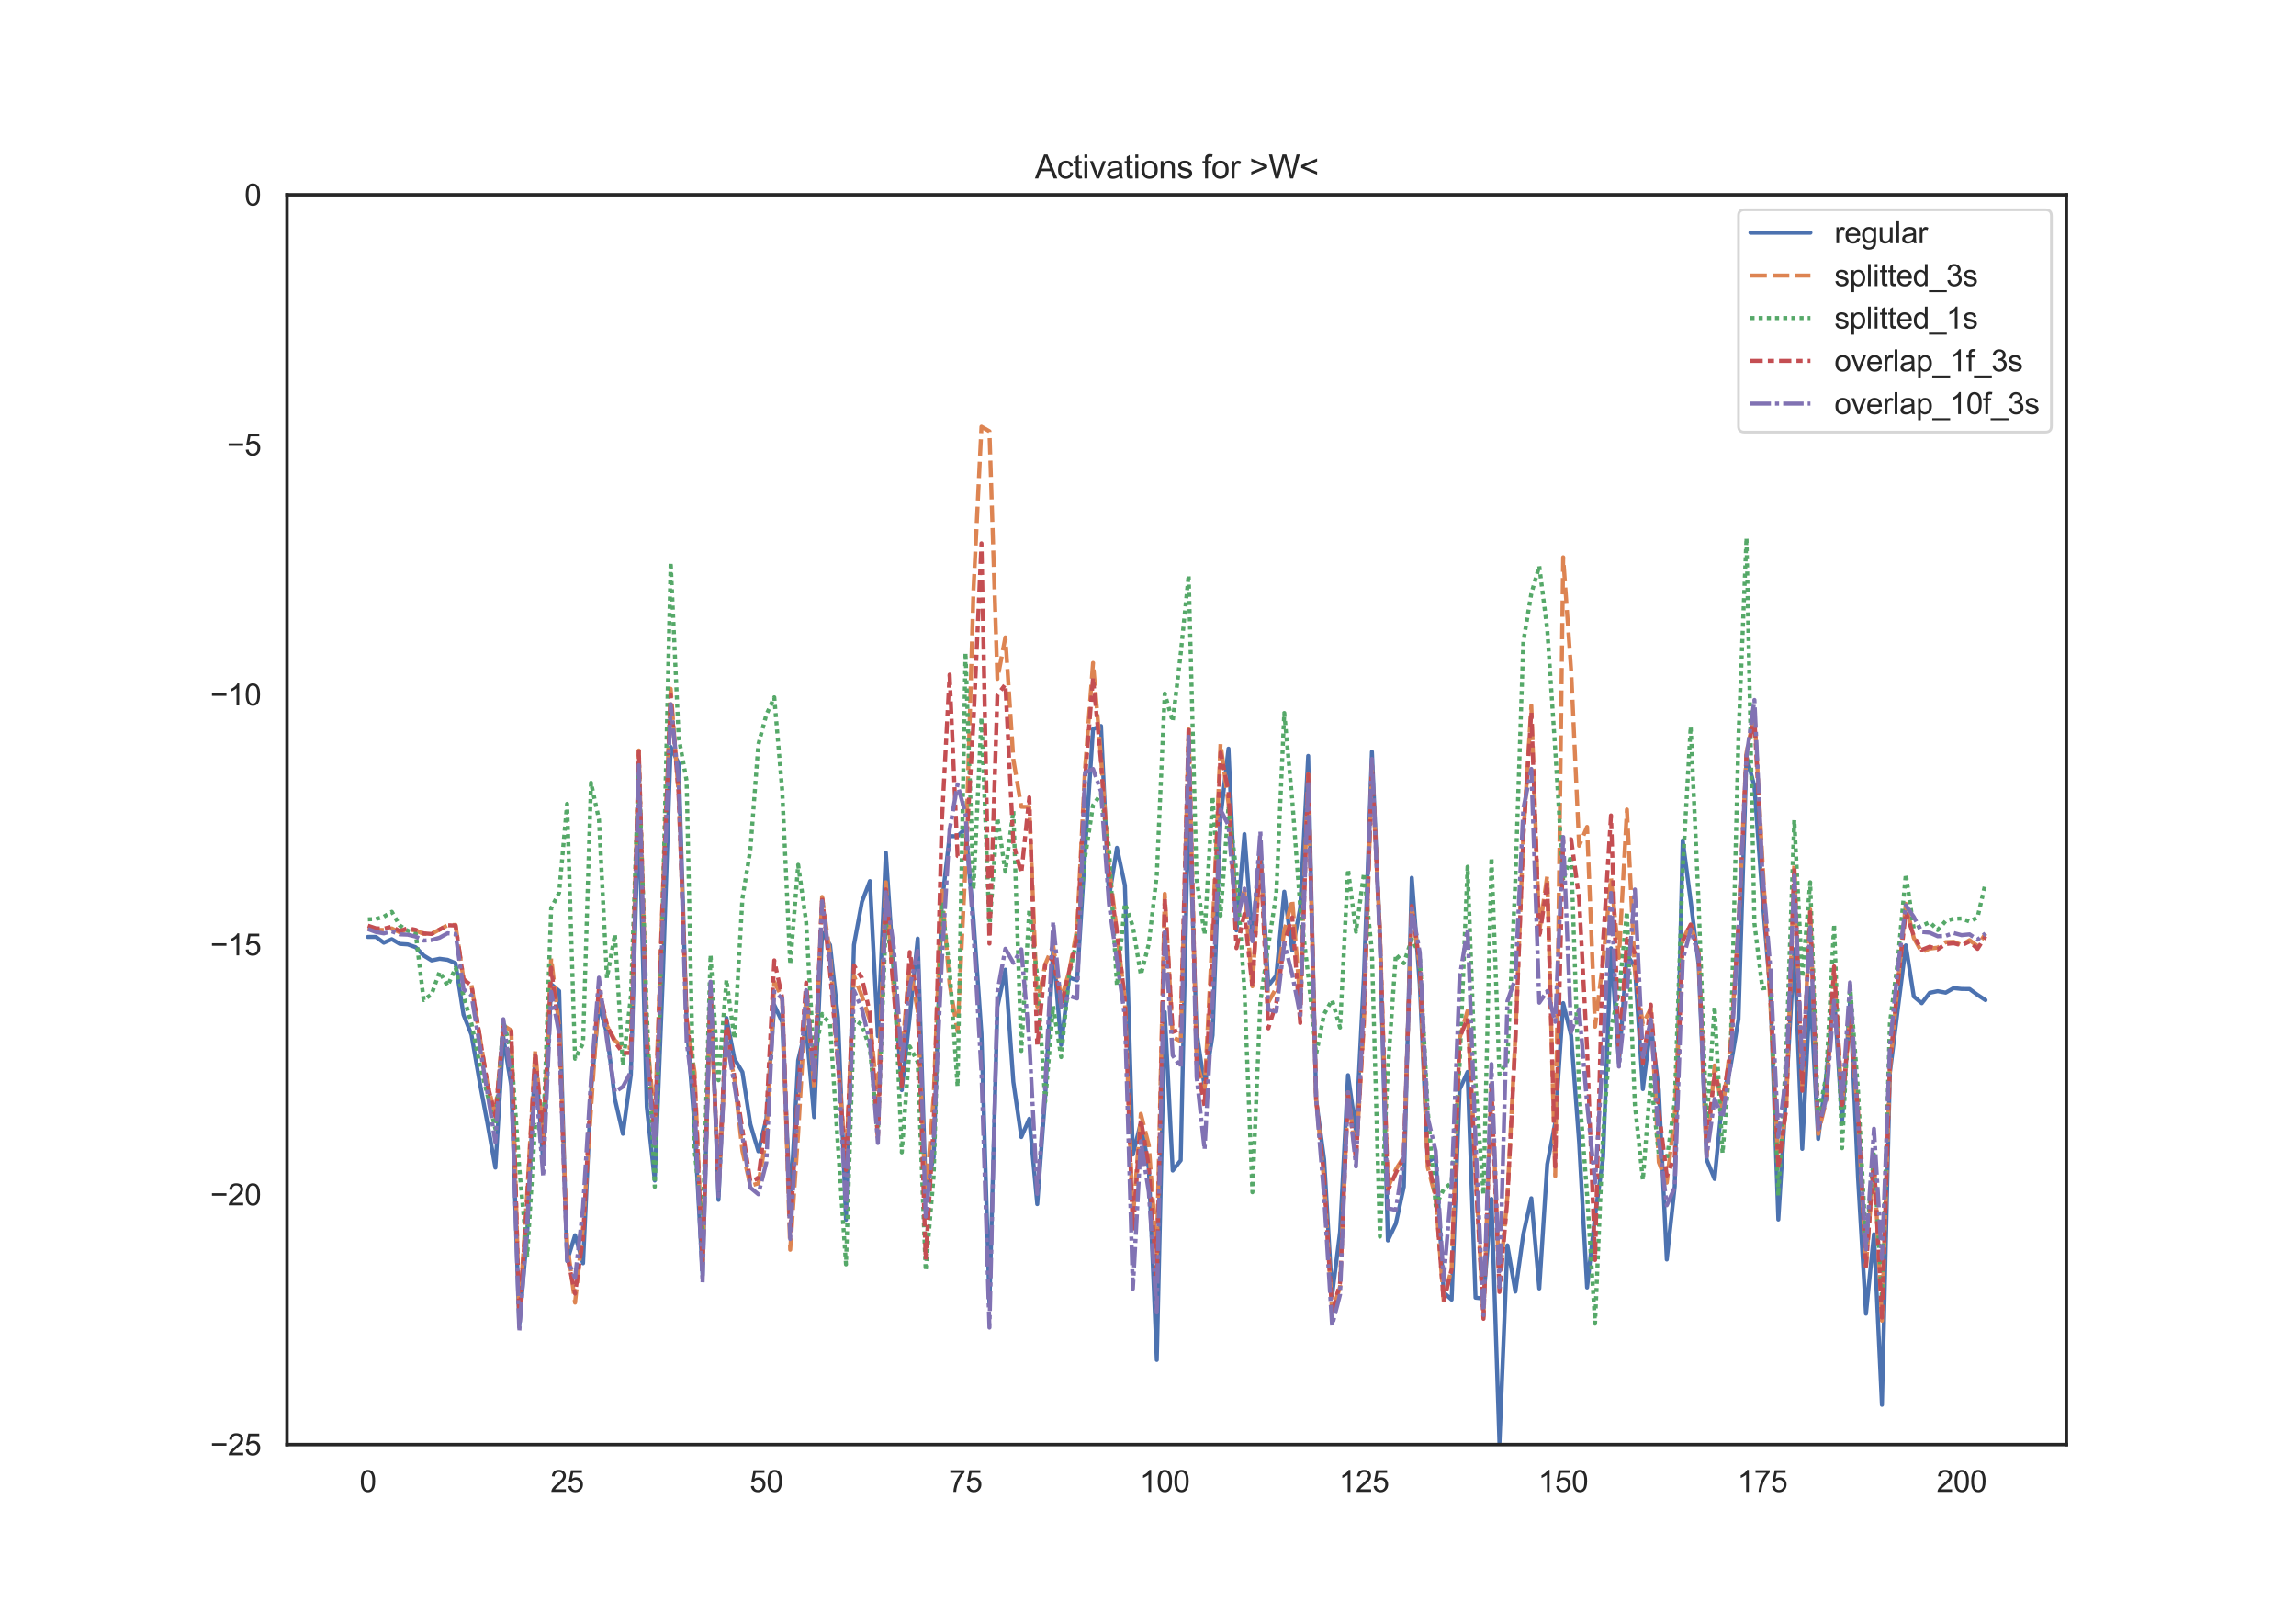 <?xml version="1.0" encoding="utf-8" standalone="no"?>
<!DOCTYPE svg PUBLIC "-//W3C//DTD SVG 1.1//EN"
  "http://www.w3.org/Graphics/SVG/1.1/DTD/svg11.dtd">
<svg height="595.44pt" version="1.1" viewBox="0 0 842.4 595.44" width="842.4pt" xmlns="http://www.w3.org/2000/svg" xmlns:xlink="http://www.w3.org/1999/xlink">
 <defs>
  <style type="text/css">*{stroke-linecap:butt;stroke-linejoin:round;}</style>
 </defs>
 <g id="figure_1">
  <g id="patch_1">
   <path d="M 0 595.44 
L 842.4 595.44 
L 842.4 0 
L 0 0 
z
" style="fill:#ffffff;"/>
  </g>
  <g id="axes_1">
   <g id="patch_2">
    <path d="M 105.3 529.942 
L 758.16 529.942 
L 758.16 71.453 
L 105.3 71.453 
z
" style="fill:#ffffff;"/>
   </g>
   <g id="matplotlib.axis_1">
    <g id="xtick_1">
     <g id="text_1">
      <!-- 0 -->
      <g style="fill:#262626;" transform="translate(131.917 547.315)scale(0.11 -0.11)">
       <defs>
        <path d="M 266 2259 
Q 266 3072 433 3567 
Q 600 4063 929 4331 
Q 1259 4600 1759 4600 
Q 2128 4600 2406 4451 
Q 2684 4303 2865 4023 
Q 3047 3744 3150 3342 
Q 3253 2941 3253 2259 
Q 3253 1453 3087 958 
Q 2922 463 2592 192 
Q 2263 -78 1759 -78 
Q 1097 -78 719 397 
Q 266 969 266 2259 
z
M 844 2259 
Q 844 1131 1108 757 
Q 1372 384 1759 384 
Q 2147 384 2411 759 
Q 2675 1134 2675 2259 
Q 2675 3391 2411 3762 
Q 2147 4134 1753 4134 
Q 1366 4134 1134 3806 
Q 844 3388 844 2259 
z
" id="ArialMT-30" transform="scale(0.016)"/>
       </defs>
       <use xlink:href="#ArialMT-30"/>
      </g>
     </g>
    </g>
    <g id="xtick_2">
     <g id="text_2">
      <!-- 25 -->
      <g style="fill:#262626;" transform="translate(201.951 547.315)scale(0.11 -0.11)">
       <defs>
        <path d="M 3222 541 
L 3222 0 
L 194 0 
Q 188 203 259 391 
Q 375 700 629 1000 
Q 884 1300 1366 1694 
Q 2113 2306 2375 2664 
Q 2638 3022 2638 3341 
Q 2638 3675 2398 3904 
Q 2159 4134 1775 4134 
Q 1369 4134 1125 3890 
Q 881 3647 878 3216 
L 300 3275 
Q 359 3922 746 4261 
Q 1134 4600 1788 4600 
Q 2447 4600 2831 4234 
Q 3216 3869 3216 3328 
Q 3216 3053 3103 2787 
Q 2991 2522 2730 2228 
Q 2469 1934 1863 1422 
Q 1356 997 1212 845 
Q 1069 694 975 541 
L 3222 541 
z
" id="ArialMT-32" transform="scale(0.016)"/>
        <path d="M 266 1200 
L 856 1250 
Q 922 819 1161 601 
Q 1400 384 1738 384 
Q 2144 384 2425 690 
Q 2706 997 2706 1503 
Q 2706 1984 2436 2262 
Q 2166 2541 1728 2541 
Q 1456 2541 1237 2417 
Q 1019 2294 894 2097 
L 366 2166 
L 809 4519 
L 3088 4519 
L 3088 3981 
L 1259 3981 
L 1013 2750 
Q 1425 3038 1878 3038 
Q 2478 3038 2890 2622 
Q 3303 2206 3303 1553 
Q 3303 931 2941 478 
Q 2500 -78 1738 -78 
Q 1113 -78 717 272 
Q 322 622 266 1200 
z
" id="ArialMT-35" transform="scale(0.016)"/>
       </defs>
       <use xlink:href="#ArialMT-32"/>
       <use x="55.615" xlink:href="#ArialMT-35"/>
      </g>
     </g>
    </g>
    <g id="xtick_3">
     <g id="text_3">
      <!-- 50 -->
      <g style="fill:#262626;" transform="translate(275.043 547.315)scale(0.11 -0.11)">
       <use xlink:href="#ArialMT-35"/>
       <use x="55.615" xlink:href="#ArialMT-30"/>
      </g>
     </g>
    </g>
    <g id="xtick_4">
     <g id="text_4">
      <!-- 75 -->
      <g style="fill:#262626;" transform="translate(348.135 547.315)scale(0.11 -0.11)">
       <defs>
        <path d="M 303 3981 
L 303 4522 
L 3269 4522 
L 3269 4084 
Q 2831 3619 2401 2847 
Q 1972 2075 1738 1259 
Q 1569 684 1522 0 
L 944 0 
Q 953 541 1156 1306 
Q 1359 2072 1739 2783 
Q 2119 3494 2547 3981 
L 303 3981 
z
" id="ArialMT-37" transform="scale(0.016)"/>
       </defs>
       <use xlink:href="#ArialMT-37"/>
       <use x="55.615" xlink:href="#ArialMT-35"/>
      </g>
     </g>
    </g>
    <g id="xtick_5">
     <g id="text_5">
      <!-- 100 -->
      <g style="fill:#262626;" transform="translate(418.169 547.315)scale(0.11 -0.11)">
       <defs>
        <path d="M 2384 0 
L 1822 0 
L 1822 3584 
Q 1619 3391 1289 3197 
Q 959 3003 697 2906 
L 697 3450 
Q 1169 3672 1522 3987 
Q 1875 4303 2022 4600 
L 2384 4600 
L 2384 0 
z
" id="ArialMT-31" transform="scale(0.016)"/>
       </defs>
       <use xlink:href="#ArialMT-31"/>
       <use x="55.615" xlink:href="#ArialMT-30"/>
       <use x="111.23" xlink:href="#ArialMT-30"/>
      </g>
     </g>
    </g>
    <g id="xtick_6">
     <g id="text_6">
      <!-- 125 -->
      <g style="fill:#262626;" transform="translate(491.261 547.315)scale(0.11 -0.11)">
       <use xlink:href="#ArialMT-31"/>
       <use x="55.615" xlink:href="#ArialMT-32"/>
       <use x="111.23" xlink:href="#ArialMT-35"/>
      </g>
     </g>
    </g>
    <g id="xtick_7">
     <g id="text_7">
      <!-- 150 -->
      <g style="fill:#262626;" transform="translate(564.353 547.315)scale(0.11 -0.11)">
       <use xlink:href="#ArialMT-31"/>
       <use x="55.615" xlink:href="#ArialMT-35"/>
       <use x="111.23" xlink:href="#ArialMT-30"/>
      </g>
     </g>
    </g>
    <g id="xtick_8">
     <g id="text_8">
      <!-- 175 -->
      <g style="fill:#262626;" transform="translate(637.446 547.315)scale(0.11 -0.11)">
       <use xlink:href="#ArialMT-31"/>
       <use x="55.615" xlink:href="#ArialMT-37"/>
       <use x="111.23" xlink:href="#ArialMT-35"/>
      </g>
     </g>
    </g>
    <g id="xtick_9">
     <g id="text_9">
      <!-- 200 -->
      <g style="fill:#262626;" transform="translate(710.538 547.315)scale(0.11 -0.11)">
       <use xlink:href="#ArialMT-32"/>
       <use x="55.615" xlink:href="#ArialMT-30"/>
       <use x="111.23" xlink:href="#ArialMT-30"/>
      </g>
     </g>
    </g>
   </g>
   <g id="matplotlib.axis_2">
    <g id="ytick_1">
     <g id="text_10">
      <!-- −25 -->
      <g style="fill:#262626;" transform="translate(77.141 533.878)scale(0.11 -0.11)">
       <defs>
        <path d="M 3381 1997 
L 356 1997 
L 356 2522 
L 3381 2522 
L 3381 1997 
z
" id="ArialMT-2212" transform="scale(0.016)"/>
       </defs>
       <use xlink:href="#ArialMT-2212"/>
       <use x="58.398" xlink:href="#ArialMT-32"/>
       <use x="114.014" xlink:href="#ArialMT-35"/>
      </g>
     </g>
    </g>
    <g id="ytick_2">
     <g id="text_11">
      <!-- −20 -->
      <g style="fill:#262626;" transform="translate(77.141 442.181)scale(0.11 -0.11)">
       <use xlink:href="#ArialMT-2212"/>
       <use x="58.398" xlink:href="#ArialMT-32"/>
       <use x="114.014" xlink:href="#ArialMT-30"/>
      </g>
     </g>
    </g>
    <g id="ytick_3">
     <g id="text_12">
      <!-- −15 -->
      <g style="fill:#262626;" transform="translate(77.141 350.483)scale(0.11 -0.11)">
       <use xlink:href="#ArialMT-2212"/>
       <use x="58.398" xlink:href="#ArialMT-31"/>
       <use x="114.014" xlink:href="#ArialMT-35"/>
      </g>
     </g>
    </g>
    <g id="ytick_4">
     <g id="text_13">
      <!-- −10 -->
      <g style="fill:#262626;" transform="translate(77.141 258.785)scale(0.11 -0.11)">
       <use xlink:href="#ArialMT-2212"/>
       <use x="58.398" xlink:href="#ArialMT-31"/>
       <use x="114.014" xlink:href="#ArialMT-30"/>
      </g>
     </g>
    </g>
    <g id="ytick_5">
     <g id="text_14">
      <!-- −5 -->
      <g style="fill:#262626;" transform="translate(83.258 167.087)scale(0.11 -0.11)">
       <use xlink:href="#ArialMT-2212"/>
       <use x="58.398" xlink:href="#ArialMT-35"/>
      </g>
     </g>
    </g>
    <g id="ytick_6">
     <g id="text_15">
      <!-- 0 -->
      <g style="fill:#262626;" transform="translate(89.683 75.39)scale(0.11 -0.11)">
       <use xlink:href="#ArialMT-30"/>
      </g>
     </g>
    </g>
   </g>
   <g id="line2d_1">
    <path clip-path="url(#p4f243705b7)" d="M 134.975 343.722 
L 137.899 343.7 
L 140.823 345.851 
L 143.747 344.542 
L 146.67 346.265 
L 149.594 346.465 
L 152.518 347.501 
L 155.441 350.549 
L 158.365 352.346 
L 161.289 351.736 
L 164.212 352.124 
L 167.136 353.359 
L 170.06 372.247 
L 172.983 379.565 
L 175.907 396.5 
L 178.831 412.028 
L 181.754 428.348 
L 184.678 380.49 
L 187.602 398.402 
L 190.526 486.228 
L 193.449 452.189 
L 196.373 386.916 
L 199.297 426.531 
L 202.22 361.083 
L 205.144 363.539 
L 208.068 462.6 
L 210.991 453.161 
L 213.915 463.433 
L 216.839 400.388 
L 219.762 368.346 
L 222.686 379.073 
L 225.61 403.195 
L 228.534 415.935 
L 231.457 394.266 
L 234.381 295.236 
L 237.305 406.025 
L 240.228 433.065 
L 243.152 359.645 
L 246.076 273.986 
L 248.999 280.094 
L 251.923 375.175 
L 254.847 413.588 
L 257.77 467.898 
L 260.694 360.873 
L 263.618 440.175 
L 266.542 373.458 
L 269.465 388.469 
L 272.389 393.293 
L 275.313 412.456 
L 278.236 422.355 
L 281.16 410.584 
L 284.084 368.717 
L 287.007 374.986 
L 289.931 442.231 
L 292.855 388.958 
L 295.778 376.855 
L 298.702 409.845 
L 301.626 342.099 
L 304.549 346.666 
L 307.473 373.339 
L 310.397 447.491 
L 313.321 346.602 
L 316.244 330.84 
L 319.168 323.239 
L 322.092 380.118 
L 325.015 312.797 
L 327.939 357.273 
L 330.863 399.924 
L 333.786 372.946 
L 336.71 344.328 
L 339.634 436.564 
L 342.557 424.562 
L 345.481 332.324 
L 348.405 306.758 
L 351.329 306.776 
L 354.252 303.868 
L 357.176 337.438 
L 360.1 379.307 
L 363.023 478.242 
L 365.947 369.413 
L 368.871 355.741 
L 371.794 396.877 
L 374.718 417.131 
L 377.642 410.447 
L 380.565 441.739 
L 383.489 402.067 
L 386.413 347.727 
L 389.336 383.341 
L 392.26 358.638 
L 395.184 359.629 
L 398.108 312.162 
L 401.031 267.455 
L 403.955 266.33 
L 406.879 329.324 
L 409.802 311.018 
L 412.726 324.81 
L 415.65 423.538 
L 418.573 411.897 
L 421.497 428.506 
L 424.421 498.901 
L 427.344 371.29 
L 430.268 429.431 
L 433.192 425.686 
L 436.116 292.269 
L 439.039 378.476 
L 441.963 398.634 
L 444.887 379.786 
L 447.81 299.964 
L 450.734 274.636 
L 453.658 341.316 
L 456.581 305.986 
L 459.505 344.292 
L 462.429 310.649 
L 465.352 361.641 
L 468.276 357.88 
L 471.2 327.132 
L 474.124 348.645 
L 477.047 332.98 
L 479.971 277.31 
L 482.895 403.548 
L 485.818 425.376 
L 488.742 475.246 
L 491.666 451.968 
L 494.589 394.437 
L 497.513 415.282 
L 500.437 357.74 
L 503.36 275.776 
L 506.284 342.455 
L 509.208 455.074 
L 512.131 448.887 
L 515.055 435.385 
L 517.979 322.02 
L 520.903 360.997 
L 523.826 426.294 
L 526.75 424.465 
L 529.674 474.117 
L 532.597 476.775 
L 535.521 399.68 
L 538.445 393.249 
L 541.368 476.061 
L 544.292 476.392 
L 547.216 439.825 
L 550.139 529.454 
L 553.063 456.879 
L 555.987 473.827 
L 558.911 452.721 
L 561.834 439.596 
L 564.758 472.674 
L 567.682 427.086 
L 570.605 411.979 
L 573.529 368.015 
L 576.453 379.938 
L 579.376 419.183 
L 582.3 472.328 
L 585.224 446.12 
L 588.147 424.839 
L 591.071 347.88 
L 593.995 389.9 
L 596.918 350.219 
L 599.842 354.747 
L 602.766 399.552 
L 605.69 376.005 
L 608.613 399.925 
L 611.537 462.062 
L 614.461 435.205 
L 617.384 308.307 
L 620.308 330.569 
L 623.232 353.919 
L 626.155 425.378 
L 629.079 432.522 
L 632.003 402.45 
L 634.926 391.317 
L 637.85 373.871 
L 640.774 277.528 
L 643.698 288.472 
L 646.621 329.138 
L 649.545 364.366 
L 652.469 447.386 
L 655.392 399.788 
L 658.316 348.233 
L 661.24 421.471 
L 664.163 362.455 
L 667.087 417.842 
L 670.011 395.074 
L 672.934 364.622 
L 675.858 411.551 
L 678.782 367.15 
L 681.706 432.01 
L 684.629 481.927 
L 687.553 452.777 
L 690.477 515.356 
L 693.4 393.518 
L 699.248 346.812 
L 702.171 365.586 
L 705.095 368.034 
L 708.019 364.218 
L 710.942 363.613 
L 713.866 364.157 
L 716.79 362.498 
L 719.713 362.807 
L 722.637 362.83 
L 725.561 364.973 
L 728.485 366.908 
L 728.485 366.908 
" style="fill:none;stroke:#4c72b0;stroke-linecap:round;stroke-width:1.5;"/>
   </g>
   <g id="line2d_2">
    <path clip-path="url(#p4f243705b7)" d="M 134.975 340.168 
L 137.899 341.133 
L 140.823 341.163 
L 143.747 340.607 
L 146.67 342.019 
L 149.594 340.932 
L 152.518 341.37 
L 155.441 342.604 
L 158.365 342.579 
L 164.212 339.421 
L 167.136 339.331 
L 170.06 359.232 
L 172.983 361.439 
L 178.831 397.575 
L 181.754 409.169 
L 184.678 376.204 
L 187.602 378.054 
L 190.526 482.45 
L 193.449 437.493 
L 196.373 385.331 
L 199.297 417.705 
L 202.22 351.424 
L 205.144 376.327 
L 208.068 455.934 
L 210.991 477.87 
L 213.915 449.957 
L 219.762 363.774 
L 222.686 376.327 
L 225.61 381.613 
L 228.534 384.466 
L 231.457 384.272 
L 234.381 275.304 
L 237.305 379.109 
L 240.228 412.242 
L 243.152 328.438 
L 246.076 252.675 
L 248.999 291.522 
L 251.923 373.694 
L 254.847 393.443 
L 257.77 463.191 
L 260.694 363.692 
L 263.618 435.545 
L 266.542 381.344 
L 269.465 395.604 
L 272.389 422.225 
L 275.313 434.939 
L 278.236 434.16 
L 281.16 417.436 
L 284.084 360.237 
L 287.007 365.968 
L 289.931 458.467 
L 292.855 415.603 
L 295.778 364.846 
L 298.702 398.929 
L 301.626 329.055 
L 304.549 350.116 
L 307.473 389.425 
L 310.397 427.074 
L 313.321 357.965 
L 316.244 365.48 
L 319.168 374.289 
L 322.092 404.641 
L 325.015 323.676 
L 327.939 363.529 
L 330.863 386.305 
L 333.786 354.569 
L 336.71 370.767 
L 339.634 440.388 
L 342.557 402.279 
L 345.481 325.9 
L 348.405 360.985 
L 351.329 378.334 
L 354.252 317.032 
L 357.176 216.28 
L 360.1 156.532 
L 363.023 158.22 
L 365.947 249.042 
L 368.871 233.818 
L 371.794 278.587 
L 374.718 295.976 
L 377.642 296.036 
L 380.565 369.278 
L 383.489 353.779 
L 386.413 346.837 
L 389.336 366.554 
L 392.26 356.513 
L 395.184 340.859 
L 398.108 281.868 
L 401.031 243.192 
L 403.955 277.939 
L 406.879 317.785 
L 409.802 341.805 
L 412.726 367.13 
L 415.65 447.237 
L 418.573 408.638 
L 421.497 420.134 
L 424.421 460.069 
L 427.344 327.905 
L 430.268 380.484 
L 433.192 381.962 
L 436.116 267.581 
L 439.039 389.274 
L 441.963 400.178 
L 444.887 341.754 
L 447.81 272.81 
L 450.734 294.68 
L 453.658 335.286 
L 456.581 326.729 
L 459.505 361.819 
L 462.429 313.546 
L 465.352 367.69 
L 468.276 362.437 
L 471.2 341.513 
L 474.124 329.95 
L 477.047 367.275 
L 479.971 284.003 
L 482.895 403.449 
L 485.818 433.232 
L 488.742 481.291 
L 491.666 472.081 
L 494.589 400.747 
L 497.513 424.639 
L 500.437 375.22 
L 503.36 281.743 
L 506.284 341.795 
L 509.208 435.757 
L 512.131 429.032 
L 515.055 424.389 
L 517.979 332.507 
L 520.903 354.365 
L 523.826 428.176 
L 526.75 439.322 
L 529.674 477.093 
L 532.597 465.347 
L 535.521 380.951 
L 538.445 370.776 
L 541.368 428.947 
L 544.292 482.999 
L 547.216 397.671 
L 550.139 471.122 
L 553.063 438.916 
L 555.987 380.197 
L 558.911 306.39 
L 561.834 258.843 
L 564.758 341.834 
L 567.682 321.291 
L 570.605 431.455 
L 573.529 204.421 
L 576.453 246.12 
L 579.376 310.28 
L 582.3 303.355 
L 585.224 376.669 
L 588.147 352.772 
L 591.071 322.019 
L 593.995 351.372 
L 596.918 296.981 
L 599.842 356.168 
L 602.766 375.694 
L 605.69 369.92 
L 608.613 426.366 
L 611.537 433.882 
L 614.461 408.939 
L 617.384 344.879 
L 620.308 338.885 
L 623.232 349.387 
L 626.155 424.203 
L 629.079 390.884 
L 632.003 407.452 
L 634.926 383.118 
L 637.85 339.329 
L 640.774 276.172 
L 643.698 262.081 
L 649.545 368.475 
L 652.469 428.108 
L 655.392 406.525 
L 658.316 316.83 
L 661.24 398.205 
L 664.163 333.655 
L 667.087 415.982 
L 670.011 403.724 
L 672.934 355.785 
L 675.858 405.811 
L 678.782 372.766 
L 681.706 409.463 
L 684.629 464.472 
L 687.553 425.299 
L 690.477 484.479 
L 693.4 392.156 
L 696.324 360.871 
L 699.248 331.591 
L 702.171 344.086 
L 705.095 349.329 
L 708.019 347.988 
L 710.942 347.656 
L 713.866 345.649 
L 716.79 345.526 
L 719.713 346.668 
L 722.637 344.9 
L 725.561 347.092 
L 728.485 342.488 
L 728.485 342.488 
" style="fill:none;stroke:#dd8452;stroke-dasharray:6,2.25;stroke-dashoffset:0;stroke-width:1.5;"/>
   </g>
   <g id="line2d_3">
    <path clip-path="url(#p4f243705b7)" d="M 134.975 337.265 
L 137.899 337.171 
L 140.823 336.31 
L 143.747 334.514 
L 146.67 339.514 
L 149.594 341.452 
L 152.518 342.354 
L 155.441 366.874 
L 158.365 364.741 
L 161.289 356.493 
L 164.212 361.719 
L 167.136 355.05 
L 172.983 375.534 
L 175.907 389.924 
L 178.831 401.58 
L 181.754 414.108 
L 184.678 374.46 
L 187.602 386.343 
L 190.526 428.358 
L 193.449 460.624 
L 196.373 412.705 
L 199.297 415.43 
L 202.22 333.195 
L 205.144 327.527 
L 208.068 294.896 
L 210.991 388.417 
L 213.915 382.765 
L 216.839 287.169 
L 219.762 300.618 
L 222.686 358.811 
L 225.61 342.837 
L 228.534 390.786 
L 231.457 365.632 
L 234.381 280.72 
L 237.305 371.279 
L 240.228 435.4 
L 243.152 333.989 
L 246.076 206.255 
L 248.999 270.408 
L 251.923 286.449 
L 254.847 421.789 
L 257.77 450.758 
L 260.694 350.269 
L 263.618 396.306 
L 266.542 359.445 
L 269.465 381.034 
L 272.389 329.679 
L 275.313 311.726 
L 278.236 273.092 
L 281.16 262.241 
L 284.084 255.814 
L 287.007 290.156 
L 289.931 353.85 
L 292.855 317.26 
L 295.778 338.175 
L 298.702 389.936 
L 301.626 371.992 
L 304.549 375.654 
L 307.473 420.931 
L 310.397 463.847 
L 313.321 373.95 
L 316.244 375.999 
L 319.168 384.71 
L 322.092 416.028 
L 325.015 338.627 
L 327.939 354.851 
L 330.863 422.766 
L 333.786 383.889 
L 336.71 389.648 
L 339.634 466.175 
L 342.557 431.372 
L 345.481 330.966 
L 348.405 355.267 
L 351.329 398.609 
L 354.252 239.468 
L 357.176 326.305 
L 360.1 263.174 
L 363.023 340.19 
L 365.947 300.017 
L 368.871 319.792 
L 371.794 297.448 
L 374.718 385.563 
L 377.642 333.613 
L 380.565 358.156 
L 383.489 404.146 
L 386.413 369.126 
L 389.336 387.798 
L 392.26 357.781 
L 395.184 344.368 
L 398.108 314.502 
L 401.031 295.404 
L 403.955 291.267 
L 406.879 310.628 
L 409.802 361.687 
L 412.726 331.494 
L 415.65 339.872 
L 418.573 357.629 
L 421.497 346.283 
L 424.421 321.035 
L 427.344 254.454 
L 430.268 264.673 
L 433.192 239.859 
L 436.116 210.978 
L 439.039 322.566 
L 441.963 342.866 
L 444.887 292.188 
L 447.81 335.977 
L 450.734 295.719 
L 453.658 320.013 
L 456.581 363.229 
L 459.505 437.374 
L 462.429 367.457 
L 465.352 346.853 
L 468.276 327.941 
L 471.2 261.561 
L 474.124 293.471 
L 477.047 332.85 
L 479.971 357.73 
L 482.895 386.765 
L 485.818 372.006 
L 488.742 366.869 
L 491.666 376.979 
L 494.589 318.935 
L 497.513 341.839 
L 500.437 320.309 
L 503.36 349.105 
L 506.284 453.661 
L 509.208 392.498 
L 512.131 350.134 
L 515.055 353.364 
L 517.979 344.557 
L 520.903 350.226 
L 523.826 407.032 
L 526.75 442.405 
L 529.674 436.301 
L 532.597 433.895 
L 535.521 390.794 
L 538.445 317.972 
L 541.368 397.365 
L 544.292 438.185 
L 547.216 314.654 
L 550.139 394.119 
L 553.063 389.224 
L 555.987 322.852 
L 558.911 235.385 
L 561.834 217.783 
L 564.758 207.671 
L 567.682 230.819 
L 570.605 274.834 
L 573.529 323.073 
L 576.453 313.834 
L 579.376 400.002 
L 582.3 438.204 
L 585.224 485.576 
L 588.147 416.194 
L 591.071 377.145 
L 593.995 364.407 
L 596.918 334.499 
L 599.842 405.338 
L 602.766 432.92 
L 605.69 395.355 
L 608.613 423.717 
L 611.537 425.466 
L 614.461 404.111 
L 617.384 318.691 
L 620.308 266.542 
L 623.232 331.401 
L 626.155 411.943 
L 629.079 369.327 
L 632.003 423.05 
L 634.926 387.129 
L 637.85 270.219 
L 640.774 197.294 
L 643.698 338.684 
L 646.621 362.584 
L 649.545 362.184 
L 652.469 438.649 
L 655.392 385.437 
L 658.316 300.819 
L 661.24 358.555 
L 664.163 323.679 
L 667.087 409.755 
L 670.011 394.944 
L 672.934 339.125 
L 675.858 421.211 
L 678.782 361.419 
L 681.706 399.974 
L 684.629 456.576 
L 687.553 423.446 
L 690.477 476.439 
L 693.4 375.335 
L 696.324 352.321 
L 699.248 320.635 
L 702.171 340.806 
L 705.095 339.631 
L 708.019 338.31 
L 710.942 341.196 
L 713.866 337.891 
L 716.79 337.059 
L 719.713 336.975 
L 722.637 338.073 
L 725.561 336.584 
L 728.485 323.976 
L 728.485 323.976 
" style="fill:none;stroke:#55a868;stroke-dasharray:1.5,1.5;stroke-dashoffset:0;stroke-width:1.5;"/>
   </g>
   <g id="line2d_4">
    <path clip-path="url(#p4f243705b7)" d="M 134.975 339.583 
L 137.899 340.555 
L 140.823 340.698 
L 143.747 339.951 
L 146.67 341.576 
L 149.594 340.506 
L 152.518 341.107 
L 155.441 342.428 
L 158.365 342.63 
L 164.212 339.44 
L 167.136 339.523 
L 170.06 359.404 
L 172.983 361.447 
L 178.831 397.711 
L 181.754 409.604 
L 184.678 376.561 
L 187.602 378.366 
L 190.526 483.646 
L 193.449 439.994 
L 196.373 386.308 
L 199.297 419.589 
L 202.22 354.999 
L 205.144 378.502 
L 208.068 460.706 
L 210.991 474.572 
L 213.915 454.186 
L 216.839 398.509 
L 219.762 362.231 
L 222.686 376.083 
L 225.61 382.251 
L 228.534 386.259 
L 231.457 386.289 
L 234.381 275.268 
L 237.305 382.569 
L 240.228 416.635 
L 243.152 329.914 
L 246.076 254.995 
L 248.999 291.488 
L 251.923 374.331 
L 254.847 396.699 
L 257.77 463.742 
L 260.694 363.619 
L 263.618 434.993 
L 266.542 374.331 
L 269.465 395.266 
L 275.313 433.499 
L 278.236 432.145 
L 281.16 409.457 
L 284.084 352.324 
L 287.007 365.974 
L 289.931 452.45 
L 292.855 399.608 
L 295.778 360.508 
L 298.702 396.332 
L 301.626 329.008 
L 304.549 356.568 
L 307.473 390.533 
L 310.397 429.206 
L 313.321 354.165 
L 316.244 358.751 
L 319.168 371.633 
L 322.092 417.918 
L 325.015 326.288 
L 327.939 364.67 
L 330.863 398.464 
L 333.786 349.271 
L 336.71 366.612 
L 339.634 462.186 
L 342.557 412.759 
L 345.481 303.089 
L 348.405 247.494 
L 351.329 314.001 
L 354.252 314.916 
L 357.176 264.729 
L 360.1 199.325 
L 363.023 346.178 
L 365.947 254.973 
L 368.871 251.057 
L 371.794 309.38 
L 374.718 320.415 
L 377.642 292.529 
L 380.565 384.027 
L 383.489 353.902 
L 386.413 351.179 
L 389.336 369.117 
L 395.184 343.74 
L 398.108 285.565 
L 401.031 248.665 
L 403.955 279.324 
L 406.879 321.394 
L 409.802 342.076 
L 412.726 366.613 
L 415.65 452.202 
L 418.573 410.572 
L 421.497 427.94 
L 424.421 470.264 
L 427.344 329.657 
L 430.268 378.584 
L 433.192 377.451 
L 436.116 266.393 
L 439.039 390.438 
L 441.963 405.755 
L 444.887 347.83 
L 447.81 276.043 
L 450.734 290.243 
L 453.658 347.838 
L 456.581 335.267 
L 459.505 362.068 
L 462.429 312.92 
L 465.352 377.267 
L 468.276 367.895 
L 471.2 345.813 
L 474.124 336.569 
L 477.047 375.29 
L 479.971 284.102 
L 482.895 403.039 
L 485.818 431.715 
L 488.742 481.994 
L 491.666 470.649 
L 494.589 401.528 
L 497.513 425.392 
L 500.437 372.598 
L 503.36 280.58 
L 506.284 342.745 
L 509.208 436.803 
L 512.131 430.37 
L 515.055 424.598 
L 517.979 332.32 
L 520.903 353.751 
L 523.826 425.705 
L 526.75 438.676 
L 529.674 477.573 
L 532.597 465.595 
L 535.521 380.762 
L 538.445 373.501 
L 541.368 431.322 
L 544.292 483.815 
L 547.216 399.566 
L 550.139 473.972 
L 553.063 439.799 
L 555.987 382.242 
L 558.911 306.753 
L 561.834 260.999 
L 564.758 344.098 
L 567.682 323.812 
L 570.605 427.929 
L 573.529 307.883 
L 576.453 307.884 
L 579.376 329.591 
L 582.3 384.956 
L 585.224 462.23 
L 588.147 345.623 
L 591.071 299.149 
L 593.995 387.216 
L 596.918 344.404 
L 599.842 349.686 
L 602.766 390.135 
L 605.69 368.549 
L 608.613 407.488 
L 611.537 431.287 
L 614.461 424.452 
L 617.384 345.199 
L 620.308 339.154 
L 623.232 350.536 
L 626.155 419.721 
L 629.079 394.166 
L 632.003 403.382 
L 634.926 386.15 
L 637.85 339.777 
L 640.774 276.994 
L 643.698 263.382 
L 646.621 320.943 
L 649.545 364.786 
L 652.469 428.514 
L 655.392 406.193 
L 658.316 318.393 
L 661.24 400.144 
L 664.163 334.668 
L 667.087 414.161 
L 670.011 403.13 
L 672.934 354.523 
L 675.858 405.367 
L 678.782 372.621 
L 681.706 407.518 
L 684.629 464.558 
L 687.553 425.204 
L 690.477 483.365 
L 693.4 390.746 
L 696.324 360.505 
L 699.248 334.558 
L 702.171 343.393 
L 705.095 348.465 
L 708.019 347.297 
L 710.942 348.271 
L 713.866 346.334 
L 716.79 346.039 
L 719.713 346.814 
L 722.637 345.381 
L 725.561 348.104 
L 728.485 343.462 
L 728.485 343.462 
" style="fill:none;stroke:#c44e52;stroke-dasharray:4.5,1.875,2.25,1.875;stroke-dashoffset:0;stroke-width:1.5;"/>
   </g>
   <g id="line2d_5">
    <path clip-path="url(#p4f243705b7)" d="M 134.975 340.833 
L 137.899 341.912 
L 140.823 342.42 
L 143.747 341.673 
L 146.67 342.772 
L 149.594 342.893 
L 152.518 343.595 
L 155.441 345.055 
L 158.365 344.864 
L 161.289 343.996 
L 164.212 342.379 
L 167.136 342.66 
L 170.06 362.916 
L 172.983 365.147 
L 178.831 400.895 
L 181.754 419.065 
L 184.678 373.89 
L 187.602 396.166 
L 190.526 488.498 
L 193.449 448.648 
L 196.373 394.531 
L 199.297 431.633 
L 202.22 363.828 
L 205.144 379.108 
L 208.068 461.913 
L 210.991 468.833 
L 213.915 442.899 
L 216.839 395.883 
L 219.762 358.66 
L 222.686 381.49 
L 225.61 400.589 
L 228.534 398.657 
L 231.457 393.171 
L 234.381 280.701 
L 237.305 386.797 
L 240.228 420.482 
L 246.076 258.329 
L 248.999 286.643 
L 251.923 382.198 
L 254.847 405.048 
L 257.77 470.626 
L 260.694 360.137 
L 263.618 438.812 
L 266.542 380.515 
L 269.465 398.104 
L 275.313 435.702 
L 278.236 438.123 
L 281.16 426.543 
L 284.084 363.704 
L 287.007 366.306 
L 289.931 454.562 
L 292.855 403.566 
L 295.778 363.252 
L 298.702 396.582 
L 301.626 330.615 
L 304.549 352.401 
L 307.473 389.165 
L 310.397 442.962 
L 313.321 363.412 
L 316.244 370.147 
L 319.168 382.426 
L 322.092 419.317 
L 325.015 327.344 
L 327.939 347.42 
L 330.863 389.142 
L 333.786 362.161 
L 336.71 348.825 
L 339.634 446.303 
L 342.557 417.602 
L 345.481 354.031 
L 348.405 304.423 
L 351.329 287.755 
L 354.252 298.619 
L 357.176 342.926 
L 360.1 393.481 
L 363.023 487.034 
L 365.947 363.881 
L 368.871 348.064 
L 371.794 353.215 
L 374.718 348.262 
L 377.642 381.757 
L 380.565 437.982 
L 383.489 398.781 
L 386.413 338.146 
L 389.336 369.378 
L 392.26 365.303 
L 395.184 366.296 
L 398.108 283.434 
L 401.031 282.096 
L 403.955 290.318 
L 406.879 331.598 
L 412.726 373.056 
L 415.65 472.798 
L 418.573 418.694 
L 421.497 437.336 
L 424.421 481.461 
L 427.344 341.865 
L 430.268 387.183 
L 433.192 391.538 
L 436.116 270.244 
L 439.039 395.074 
L 441.963 421.731 
L 444.887 367.953 
L 447.81 296.997 
L 450.734 302.84 
L 453.658 338.699 
L 456.581 325.999 
L 459.505 345.289 
L 462.429 305.078 
L 465.352 370.367 
L 468.276 371.064 
L 471.2 346.084 
L 474.124 357.448 
L 477.047 372.415 
L 479.971 286.459 
L 482.895 403.39 
L 485.818 438.997 
L 488.742 486.285 
L 491.666 474.933 
L 494.589 400.721 
L 497.513 427.924 
L 500.437 365.969 
L 503.36 278.424 
L 506.284 345.923 
L 509.208 443.279 
L 512.131 443.883 
L 515.055 424.495 
L 517.979 333.259 
L 520.903 349.397 
L 523.826 409.955 
L 526.75 422.253 
L 529.674 469.753 
L 532.597 434.659 
L 535.521 358.726 
L 538.445 340.865 
L 541.368 418.383 
L 544.292 482.409 
L 547.216 390.34 
L 550.139 472.116 
L 553.063 367.274 
L 555.987 358.999 
L 558.911 296.653 
L 561.834 282.077 
L 564.758 367.853 
L 567.682 363.588 
L 570.605 374.865 
L 573.529 307.052 
L 576.453 378.554 
L 579.376 370.28 
L 582.3 404.836 
L 585.224 433.861 
L 588.147 385.368 
L 591.071 327.588 
L 593.995 391.283 
L 596.918 363.829 
L 599.842 326.324 
L 602.766 387.776 
L 605.69 373.997 
L 608.613 418.12 
L 611.537 442.165 
L 614.461 435.597 
L 617.384 352.324 
L 620.308 340.968 
L 623.232 350.808 
L 626.155 424.251 
L 629.079 403.143 
L 632.003 410.029 
L 634.926 390.775 
L 637.85 339.456 
L 640.774 277.511 
L 643.698 256.789 
L 646.621 319.911 
L 649.545 355.075 
L 652.469 417.099 
L 655.392 393.793 
L 658.316 321.22 
L 661.24 392.092 
L 664.163 340.155 
L 667.087 414.334 
L 670.011 403.049 
L 672.934 367.105 
L 675.858 404.274 
L 678.782 360.403 
L 681.706 411.766 
L 684.629 458.34 
L 687.553 414.075 
L 690.477 461.736 
L 693.4 383.627 
L 696.324 355.143 
L 699.248 332.103 
L 702.171 336.391 
L 705.095 341.868 
L 708.019 342.162 
L 710.942 343.469 
L 713.866 343.324 
L 716.79 342.288 
L 719.713 343.068 
L 722.637 342.781 
L 725.561 344.726 
L 728.485 342.454 
L 728.485 342.454 
" style="fill:none;stroke:#8172b3;stroke-dasharray:7.5,1.5,1.5,1.5;stroke-dashoffset:0;stroke-width:1.5;"/>
   </g>
   <g id="line2d_6"/>
   <g id="line2d_7"/>
   <g id="line2d_8"/>
   <g id="line2d_9"/>
   <g id="line2d_10"/>
   <g id="patch_3">
    <path d="M 105.3 529.942 
L 105.3 71.453 
" style="fill:none;stroke:#262626;stroke-linecap:square;stroke-linejoin:miter;stroke-width:1.25;"/>
   </g>
   <g id="patch_4">
    <path d="M 758.16 529.942 
L 758.16 71.453 
" style="fill:none;stroke:#262626;stroke-linecap:square;stroke-linejoin:miter;stroke-width:1.25;"/>
   </g>
   <g id="patch_5">
    <path d="M 105.3 529.942 
L 758.16 529.942 
" style="fill:none;stroke:#262626;stroke-linecap:square;stroke-linejoin:miter;stroke-width:1.25;"/>
   </g>
   <g id="patch_6">
    <path d="M 105.3 71.453 
L 758.16 71.453 
" style="fill:none;stroke:#262626;stroke-linecap:square;stroke-linejoin:miter;stroke-width:1.25;"/>
   </g>
   <g id="text_16">
    <!-- Activations for &gt;W&lt; -->
    <g style="fill:#262626;" transform="translate(379.711 65.453)scale(0.12 -0.12)">
     <defs>
      <path d="M -9 0 
L 1750 4581 
L 2403 4581 
L 4278 0 
L 3588 0 
L 3053 1388 
L 1138 1388 
L 634 0 
L -9 0 
z
M 1313 1881 
L 2866 1881 
L 2388 3150 
Q 2169 3728 2063 4100 
Q 1975 3659 1816 3225 
L 1313 1881 
z
" id="ArialMT-41" transform="scale(0.016)"/>
      <path d="M 2588 1216 
L 3141 1144 
Q 3050 572 2676 248 
Q 2303 -75 1759 -75 
Q 1078 -75 664 370 
Q 250 816 250 1647 
Q 250 2184 428 2587 
Q 606 2991 970 3192 
Q 1334 3394 1763 3394 
Q 2303 3394 2647 3120 
Q 2991 2847 3088 2344 
L 2541 2259 
Q 2463 2594 2264 2762 
Q 2066 2931 1784 2931 
Q 1359 2931 1093 2626 
Q 828 2322 828 1663 
Q 828 994 1084 691 
Q 1341 388 1753 388 
Q 2084 388 2306 591 
Q 2528 794 2588 1216 
z
" id="ArialMT-63" transform="scale(0.016)"/>
      <path d="M 1650 503 
L 1731 6 
Q 1494 -44 1306 -44 
Q 1000 -44 831 53 
Q 663 150 594 308 
Q 525 466 525 972 
L 525 2881 
L 113 2881 
L 113 3319 
L 525 3319 
L 525 4141 
L 1084 4478 
L 1084 3319 
L 1650 3319 
L 1650 2881 
L 1084 2881 
L 1084 941 
Q 1084 700 1114 631 
Q 1144 563 1211 522 
Q 1278 481 1403 481 
Q 1497 481 1650 503 
z
" id="ArialMT-74" transform="scale(0.016)"/>
      <path d="M 425 3934 
L 425 4581 
L 988 4581 
L 988 3934 
L 425 3934 
z
M 425 0 
L 425 3319 
L 988 3319 
L 988 0 
L 425 0 
z
" id="ArialMT-69" transform="scale(0.016)"/>
      <path d="M 1344 0 
L 81 3319 
L 675 3319 
L 1388 1331 
Q 1503 1009 1600 663 
Q 1675 925 1809 1294 
L 2547 3319 
L 3125 3319 
L 1869 0 
L 1344 0 
z
" id="ArialMT-76" transform="scale(0.016)"/>
      <path d="M 2588 409 
Q 2275 144 1986 34 
Q 1697 -75 1366 -75 
Q 819 -75 525 192 
Q 231 459 231 875 
Q 231 1119 342 1320 
Q 453 1522 633 1644 
Q 813 1766 1038 1828 
Q 1203 1872 1538 1913 
Q 2219 1994 2541 2106 
Q 2544 2222 2544 2253 
Q 2544 2597 2384 2738 
Q 2169 2928 1744 2928 
Q 1347 2928 1158 2789 
Q 969 2650 878 2297 
L 328 2372 
Q 403 2725 575 2942 
Q 747 3159 1072 3276 
Q 1397 3394 1825 3394 
Q 2250 3394 2515 3294 
Q 2781 3194 2906 3042 
Q 3031 2891 3081 2659 
Q 3109 2516 3109 2141 
L 3109 1391 
Q 3109 606 3145 398 
Q 3181 191 3288 0 
L 2700 0 
Q 2613 175 2588 409 
z
M 2541 1666 
Q 2234 1541 1622 1453 
Q 1275 1403 1131 1340 
Q 988 1278 909 1158 
Q 831 1038 831 891 
Q 831 666 1001 516 
Q 1172 366 1500 366 
Q 1825 366 2078 508 
Q 2331 650 2450 897 
Q 2541 1088 2541 1459 
L 2541 1666 
z
" id="ArialMT-61" transform="scale(0.016)"/>
      <path d="M 213 1659 
Q 213 2581 725 3025 
Q 1153 3394 1769 3394 
Q 2453 3394 2887 2945 
Q 3322 2497 3322 1706 
Q 3322 1066 3130 698 
Q 2938 331 2570 128 
Q 2203 -75 1769 -75 
Q 1072 -75 642 372 
Q 213 819 213 1659 
z
M 791 1659 
Q 791 1022 1069 705 
Q 1347 388 1769 388 
Q 2188 388 2466 706 
Q 2744 1025 2744 1678 
Q 2744 2294 2464 2611 
Q 2184 2928 1769 2928 
Q 1347 2928 1069 2612 
Q 791 2297 791 1659 
z
" id="ArialMT-6f" transform="scale(0.016)"/>
      <path d="M 422 0 
L 422 3319 
L 928 3319 
L 928 2847 
Q 1294 3394 1984 3394 
Q 2284 3394 2536 3286 
Q 2788 3178 2913 3003 
Q 3038 2828 3088 2588 
Q 3119 2431 3119 2041 
L 3119 0 
L 2556 0 
L 2556 2019 
Q 2556 2363 2490 2533 
Q 2425 2703 2258 2804 
Q 2091 2906 1866 2906 
Q 1506 2906 1245 2678 
Q 984 2450 984 1813 
L 984 0 
L 422 0 
z
" id="ArialMT-6e" transform="scale(0.016)"/>
      <path d="M 197 991 
L 753 1078 
Q 800 744 1014 566 
Q 1228 388 1613 388 
Q 2000 388 2187 545 
Q 2375 703 2375 916 
Q 2375 1106 2209 1216 
Q 2094 1291 1634 1406 
Q 1016 1563 777 1677 
Q 538 1791 414 1992 
Q 291 2194 291 2438 
Q 291 2659 392 2848 
Q 494 3038 669 3163 
Q 800 3259 1026 3326 
Q 1253 3394 1513 3394 
Q 1903 3394 2198 3281 
Q 2494 3169 2634 2976 
Q 2775 2784 2828 2463 
L 2278 2388 
Q 2241 2644 2061 2787 
Q 1881 2931 1553 2931 
Q 1166 2931 1000 2803 
Q 834 2675 834 2503 
Q 834 2394 903 2306 
Q 972 2216 1119 2156 
Q 1203 2125 1616 2013 
Q 2213 1853 2448 1751 
Q 2684 1650 2818 1456 
Q 2953 1263 2953 975 
Q 2953 694 2789 445 
Q 2625 197 2315 61 
Q 2006 -75 1616 -75 
Q 969 -75 630 194 
Q 291 463 197 991 
z
" id="ArialMT-73" transform="scale(0.016)"/>
      <path id="ArialMT-20" transform="scale(0.016)"/>
      <path d="M 556 0 
L 556 2881 
L 59 2881 
L 59 3319 
L 556 3319 
L 556 3672 
Q 556 4006 616 4169 
Q 697 4388 901 4523 
Q 1106 4659 1475 4659 
Q 1713 4659 2000 4603 
L 1916 4113 
Q 1741 4144 1584 4144 
Q 1328 4144 1222 4034 
Q 1116 3925 1116 3625 
L 1116 3319 
L 1763 3319 
L 1763 2881 
L 1116 2881 
L 1116 0 
L 556 0 
z
" id="ArialMT-66" transform="scale(0.016)"/>
      <path d="M 416 0 
L 416 3319 
L 922 3319 
L 922 2816 
Q 1116 3169 1280 3281 
Q 1444 3394 1641 3394 
Q 1925 3394 2219 3213 
L 2025 2691 
Q 1819 2813 1613 2813 
Q 1428 2813 1281 2702 
Q 1134 2591 1072 2394 
Q 978 2094 978 1738 
L 978 0 
L 416 0 
z
" id="ArialMT-72" transform="scale(0.016)"/>
      <path d="M 3384 2003 
L 350 706 
L 350 1266 
L 2753 2263 
L 350 3250 
L 350 3809 
L 3384 2528 
L 3384 2003 
z
" id="ArialMT-3e" transform="scale(0.016)"/>
      <path d="M 1294 0 
L 78 4581 
L 700 4581 
L 1397 1578 
Q 1509 1106 1591 641 
Q 1766 1375 1797 1488 
L 2669 4581 
L 3400 4581 
L 4056 2263 
Q 4303 1400 4413 641 
Q 4500 1075 4641 1638 
L 5359 4581 
L 5969 4581 
L 4713 0 
L 4128 0 
L 3163 3491 
Q 3041 3928 3019 4028 
Q 2947 3713 2884 3491 
L 1913 0 
L 1294 0 
z
" id="ArialMT-57" transform="scale(0.016)"/>
      <path d="M 350 2003 
L 350 2528 
L 3384 3809 
L 3384 3250 
L 978 2263 
L 3384 1266 
L 3384 706 
L 350 2003 
z
" id="ArialMT-3c" transform="scale(0.016)"/>
     </defs>
     <use xlink:href="#ArialMT-41"/>
     <use x="66.699" xlink:href="#ArialMT-63"/>
     <use x="116.699" xlink:href="#ArialMT-74"/>
     <use x="144.482" xlink:href="#ArialMT-69"/>
     <use x="166.699" xlink:href="#ArialMT-76"/>
     <use x="216.699" xlink:href="#ArialMT-61"/>
     <use x="272.314" xlink:href="#ArialMT-74"/>
     <use x="300.098" xlink:href="#ArialMT-69"/>
     <use x="322.314" xlink:href="#ArialMT-6f"/>
     <use x="377.93" xlink:href="#ArialMT-6e"/>
     <use x="433.545" xlink:href="#ArialMT-73"/>
     <use x="483.545" xlink:href="#ArialMT-20"/>
     <use x="511.328" xlink:href="#ArialMT-66"/>
     <use x="539.111" xlink:href="#ArialMT-6f"/>
     <use x="594.727" xlink:href="#ArialMT-72"/>
     <use x="628.027" xlink:href="#ArialMT-20"/>
     <use x="655.811" xlink:href="#ArialMT-3e"/>
     <use x="714.209" xlink:href="#ArialMT-57"/>
     <use x="808.594" xlink:href="#ArialMT-3c"/>
    </g>
   </g>
   <g id="legend_1">
    <g id="patch_7">
     <path d="M 640.044 158.514 
L 750.46 158.514 
Q 752.66 158.514 752.66 156.314 
L 752.66 79.153 
Q 752.66 76.953 750.46 76.953 
L 640.044 76.953 
Q 637.844 76.953 637.844 79.153 
L 637.844 156.314 
Q 637.844 158.514 640.044 158.514 
z
" style="fill:#ffffff;opacity:0.8;stroke:#cccccc;stroke-linejoin:miter;"/>
    </g>
    <g id="line2d_11">
     <path d="M 642.244 85.376 
L 664.244 85.376 
" style="fill:none;stroke:#4c72b0;stroke-linecap:round;stroke-width:1.5;"/>
    </g>
    <g id="line2d_12"/>
    <g id="text_17">
     <!-- regular -->
     <g style="fill:#262626;" transform="translate(673.044 89.226)scale(0.11 -0.11)">
      <defs>
       <path d="M 2694 1069 
L 3275 997 
Q 3138 488 2766 206 
Q 2394 -75 1816 -75 
Q 1088 -75 661 373 
Q 234 822 234 1631 
Q 234 2469 665 2931 
Q 1097 3394 1784 3394 
Q 2450 3394 2872 2941 
Q 3294 2488 3294 1666 
Q 3294 1616 3291 1516 
L 816 1516 
Q 847 969 1125 678 
Q 1403 388 1819 388 
Q 2128 388 2347 550 
Q 2566 713 2694 1069 
z
M 847 1978 
L 2700 1978 
Q 2663 2397 2488 2606 
Q 2219 2931 1791 2931 
Q 1403 2931 1139 2672 
Q 875 2413 847 1978 
z
" id="ArialMT-65" transform="scale(0.016)"/>
       <path d="M 319 -275 
L 866 -356 
Q 900 -609 1056 -725 
Q 1266 -881 1628 -881 
Q 2019 -881 2231 -725 
Q 2444 -569 2519 -288 
Q 2563 -116 2559 434 
Q 2191 0 1641 0 
Q 956 0 581 494 
Q 206 988 206 1678 
Q 206 2153 378 2554 
Q 550 2956 876 3175 
Q 1203 3394 1644 3394 
Q 2231 3394 2613 2919 
L 2613 3319 
L 3131 3319 
L 3131 450 
Q 3131 -325 2973 -648 
Q 2816 -972 2473 -1159 
Q 2131 -1347 1631 -1347 
Q 1038 -1347 672 -1080 
Q 306 -813 319 -275 
z
M 784 1719 
Q 784 1066 1043 766 
Q 1303 466 1694 466 
Q 2081 466 2343 764 
Q 2606 1063 2606 1700 
Q 2606 2309 2336 2618 
Q 2066 2928 1684 2928 
Q 1309 2928 1046 2623 
Q 784 2319 784 1719 
z
" id="ArialMT-67" transform="scale(0.016)"/>
       <path d="M 2597 0 
L 2597 488 
Q 2209 -75 1544 -75 
Q 1250 -75 995 37 
Q 741 150 617 320 
Q 494 491 444 738 
Q 409 903 409 1263 
L 409 3319 
L 972 3319 
L 972 1478 
Q 972 1038 1006 884 
Q 1059 663 1231 536 
Q 1403 409 1656 409 
Q 1909 409 2131 539 
Q 2353 669 2445 892 
Q 2538 1116 2538 1541 
L 2538 3319 
L 3100 3319 
L 3100 0 
L 2597 0 
z
" id="ArialMT-75" transform="scale(0.016)"/>
       <path d="M 409 0 
L 409 4581 
L 972 4581 
L 972 0 
L 409 0 
z
" id="ArialMT-6c" transform="scale(0.016)"/>
      </defs>
      <use xlink:href="#ArialMT-72"/>
      <use x="33.301" xlink:href="#ArialMT-65"/>
      <use x="88.916" xlink:href="#ArialMT-67"/>
      <use x="144.531" xlink:href="#ArialMT-75"/>
      <use x="200.146" xlink:href="#ArialMT-6c"/>
      <use x="222.363" xlink:href="#ArialMT-61"/>
      <use x="277.979" xlink:href="#ArialMT-72"/>
     </g>
    </g>
    <g id="line2d_13">
     <path d="M 642.244 101.098 
L 664.244 101.098 
" style="fill:none;stroke:#dd8452;stroke-dasharray:6,2.25;stroke-dashoffset:0;stroke-width:1.5;"/>
    </g>
    <g id="line2d_14"/>
    <g id="text_18">
     <!-- splitted_3s -->
     <g style="fill:#262626;" transform="translate(673.044 104.948)scale(0.11 -0.11)">
      <defs>
       <path d="M 422 -1272 
L 422 3319 
L 934 3319 
L 934 2888 
Q 1116 3141 1344 3267 
Q 1572 3394 1897 3394 
Q 2322 3394 2647 3175 
Q 2972 2956 3137 2557 
Q 3303 2159 3303 1684 
Q 3303 1175 3120 767 
Q 2938 359 2589 142 
Q 2241 -75 1856 -75 
Q 1575 -75 1351 44 
Q 1128 163 984 344 
L 984 -1272 
L 422 -1272 
z
M 931 1641 
Q 931 1000 1190 694 
Q 1450 388 1819 388 
Q 2194 388 2461 705 
Q 2728 1022 2728 1688 
Q 2728 2322 2467 2637 
Q 2206 2953 1844 2953 
Q 1484 2953 1207 2617 
Q 931 2281 931 1641 
z
" id="ArialMT-70" transform="scale(0.016)"/>
       <path d="M 2575 0 
L 2575 419 
Q 2259 -75 1647 -75 
Q 1250 -75 917 144 
Q 584 363 401 755 
Q 219 1147 219 1656 
Q 219 2153 384 2558 
Q 550 2963 881 3178 
Q 1213 3394 1622 3394 
Q 1922 3394 2156 3267 
Q 2391 3141 2538 2938 
L 2538 4581 
L 3097 4581 
L 3097 0 
L 2575 0 
z
M 797 1656 
Q 797 1019 1065 703 
Q 1334 388 1700 388 
Q 2069 388 2326 689 
Q 2584 991 2584 1609 
Q 2584 2291 2321 2609 
Q 2059 2928 1675 2928 
Q 1300 2928 1048 2622 
Q 797 2316 797 1656 
z
" id="ArialMT-64" transform="scale(0.016)"/>
       <path d="M -97 -1272 
L -97 -866 
L 3631 -866 
L 3631 -1272 
L -97 -1272 
z
" id="ArialMT-5f" transform="scale(0.016)"/>
       <path d="M 269 1209 
L 831 1284 
Q 928 806 1161 595 
Q 1394 384 1728 384 
Q 2125 384 2398 659 
Q 2672 934 2672 1341 
Q 2672 1728 2419 1979 
Q 2166 2231 1775 2231 
Q 1616 2231 1378 2169 
L 1441 2663 
Q 1497 2656 1531 2656 
Q 1891 2656 2178 2843 
Q 2466 3031 2466 3422 
Q 2466 3731 2256 3934 
Q 2047 4138 1716 4138 
Q 1388 4138 1169 3931 
Q 950 3725 888 3313 
L 325 3413 
Q 428 3978 793 4289 
Q 1159 4600 1703 4600 
Q 2078 4600 2393 4439 
Q 2709 4278 2876 4000 
Q 3044 3722 3044 3409 
Q 3044 3113 2884 2869 
Q 2725 2625 2413 2481 
Q 2819 2388 3044 2092 
Q 3269 1797 3269 1353 
Q 3269 753 2831 336 
Q 2394 -81 1725 -81 
Q 1122 -81 723 278 
Q 325 638 269 1209 
z
" id="ArialMT-33" transform="scale(0.016)"/>
      </defs>
      <use xlink:href="#ArialMT-73"/>
      <use x="50" xlink:href="#ArialMT-70"/>
      <use x="105.615" xlink:href="#ArialMT-6c"/>
      <use x="127.832" xlink:href="#ArialMT-69"/>
      <use x="150.049" xlink:href="#ArialMT-74"/>
      <use x="177.832" xlink:href="#ArialMT-74"/>
      <use x="205.615" xlink:href="#ArialMT-65"/>
      <use x="261.23" xlink:href="#ArialMT-64"/>
      <use x="316.846" xlink:href="#ArialMT-5f"/>
      <use x="372.461" xlink:href="#ArialMT-33"/>
      <use x="428.076" xlink:href="#ArialMT-73"/>
     </g>
    </g>
    <g id="line2d_15">
     <path d="M 642.244 116.69 
L 664.244 116.69 
" style="fill:none;stroke:#55a868;stroke-dasharray:1.5,1.5;stroke-dashoffset:0;stroke-width:1.5;"/>
    </g>
    <g id="line2d_16"/>
    <g id="text_19">
     <!-- splitted_1s -->
     <g style="fill:#262626;" transform="translate(673.044 120.54)scale(0.11 -0.11)">
      <use xlink:href="#ArialMT-73"/>
      <use x="50" xlink:href="#ArialMT-70"/>
      <use x="105.615" xlink:href="#ArialMT-6c"/>
      <use x="127.832" xlink:href="#ArialMT-69"/>
      <use x="150.049" xlink:href="#ArialMT-74"/>
      <use x="177.832" xlink:href="#ArialMT-74"/>
      <use x="205.615" xlink:href="#ArialMT-65"/>
      <use x="261.23" xlink:href="#ArialMT-64"/>
      <use x="316.846" xlink:href="#ArialMT-5f"/>
      <use x="372.461" xlink:href="#ArialMT-31"/>
      <use x="428.076" xlink:href="#ArialMT-73"/>
     </g>
    </g>
    <g id="line2d_17">
     <path d="M 642.244 132.384 
L 664.244 132.384 
" style="fill:none;stroke:#c44e52;stroke-dasharray:4.5,1.875,2.25,1.875;stroke-dashoffset:0;stroke-width:1.5;"/>
    </g>
    <g id="line2d_18"/>
    <g id="text_20">
     <!-- overlap_1f_3s -->
     <g style="fill:#262626;" transform="translate(673.044 136.234)scale(0.11 -0.11)">
      <use xlink:href="#ArialMT-6f"/>
      <use x="55.615" xlink:href="#ArialMT-76"/>
      <use x="105.615" xlink:href="#ArialMT-65"/>
      <use x="161.23" xlink:href="#ArialMT-72"/>
      <use x="194.531" xlink:href="#ArialMT-6c"/>
      <use x="216.748" xlink:href="#ArialMT-61"/>
      <use x="272.363" xlink:href="#ArialMT-70"/>
      <use x="327.979" xlink:href="#ArialMT-5f"/>
      <use x="383.594" xlink:href="#ArialMT-31"/>
      <use x="439.209" xlink:href="#ArialMT-66"/>
      <use x="466.992" xlink:href="#ArialMT-5f"/>
      <use x="522.607" xlink:href="#ArialMT-33"/>
      <use x="578.223" xlink:href="#ArialMT-73"/>
     </g>
    </g>
    <g id="line2d_19">
     <path d="M 642.244 148.078 
L 664.244 148.078 
" style="fill:none;stroke:#8172b3;stroke-dasharray:7.5,1.5,1.5,1.5;stroke-dashoffset:0;stroke-width:1.5;"/>
    </g>
    <g id="line2d_20"/>
    <g id="text_21">
     <!-- overlap_10f_3s -->
     <g style="fill:#262626;" transform="translate(673.044 151.928)scale(0.11 -0.11)">
      <use xlink:href="#ArialMT-6f"/>
      <use x="55.615" xlink:href="#ArialMT-76"/>
      <use x="105.615" xlink:href="#ArialMT-65"/>
      <use x="161.23" xlink:href="#ArialMT-72"/>
      <use x="194.531" xlink:href="#ArialMT-6c"/>
      <use x="216.748" xlink:href="#ArialMT-61"/>
      <use x="272.363" xlink:href="#ArialMT-70"/>
      <use x="327.979" xlink:href="#ArialMT-5f"/>
      <use x="383.594" xlink:href="#ArialMT-31"/>
      <use x="439.209" xlink:href="#ArialMT-30"/>
      <use x="494.824" xlink:href="#ArialMT-66"/>
      <use x="522.607" xlink:href="#ArialMT-5f"/>
      <use x="578.223" xlink:href="#ArialMT-33"/>
      <use x="633.838" xlink:href="#ArialMT-73"/>
     </g>
    </g>
   </g>
  </g>
 </g>
 <defs>
  <clipPath id="p4f243705b7">
   <rect height="458.489" width="652.86" x="105.3" y="71.453"/>
  </clipPath>
 </defs>
</svg>
